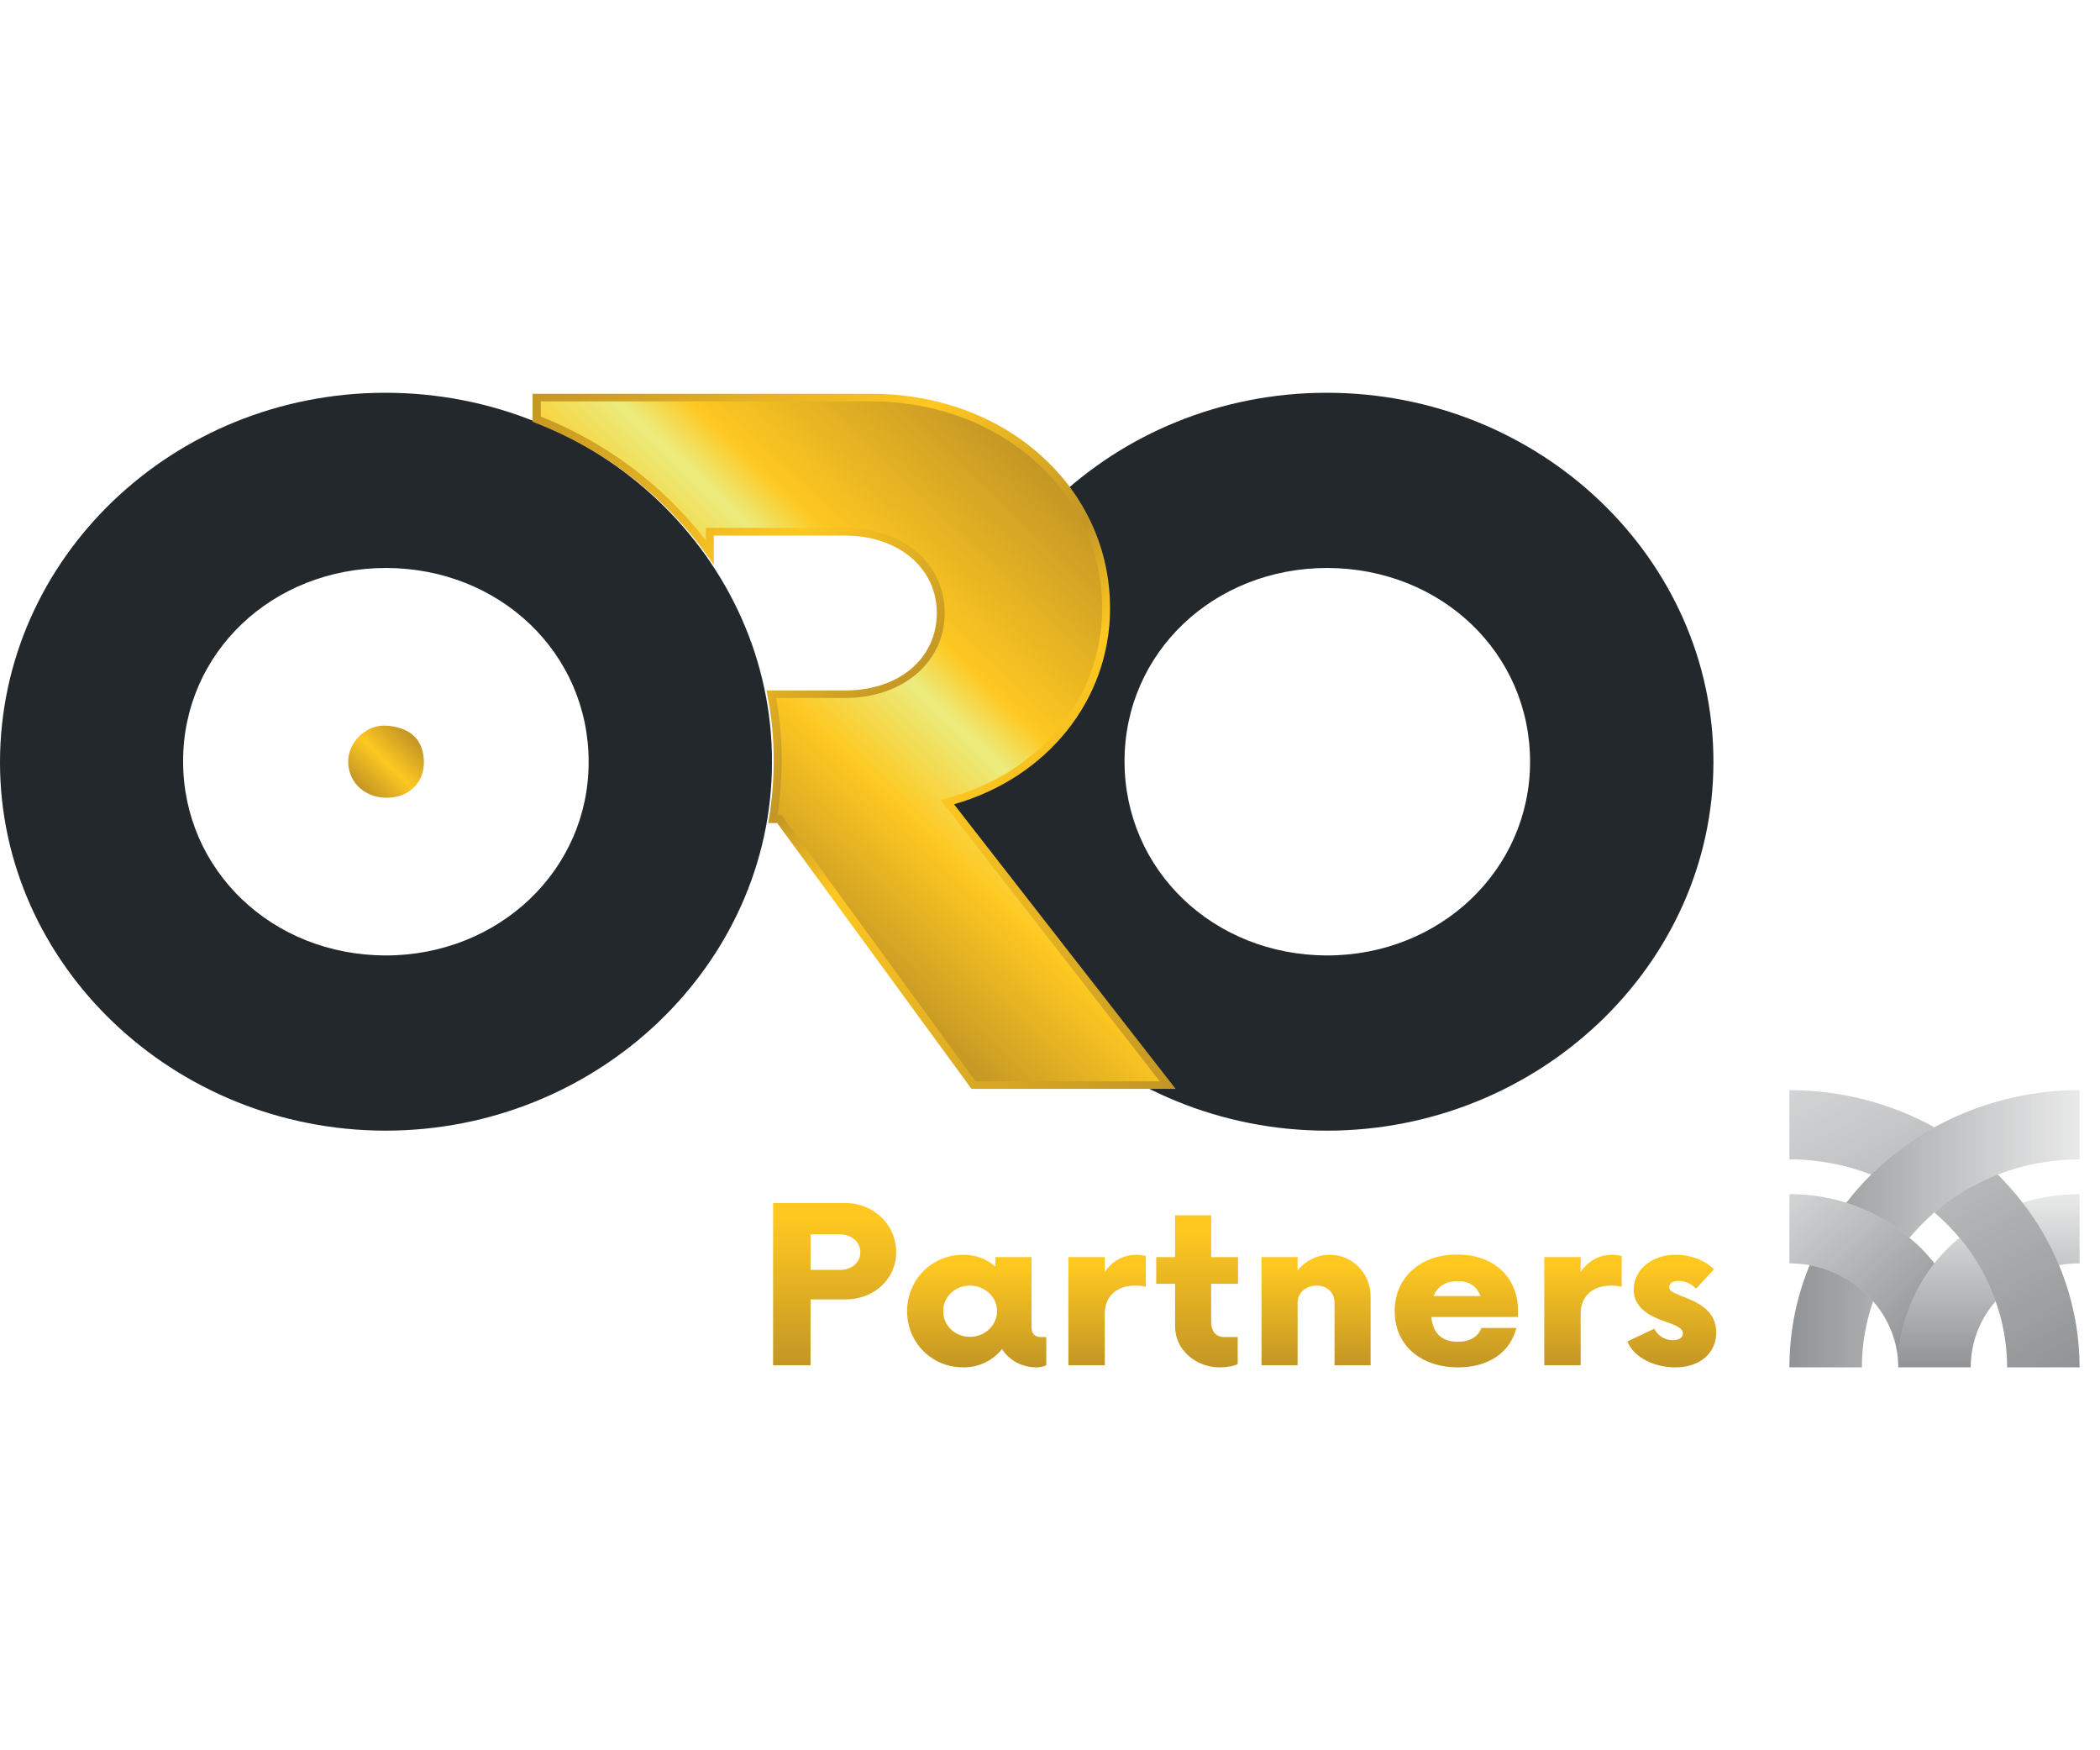 <svg width="96" height="80" viewBox="0 0 96 80" fill="none" xmlns="http://www.w3.org/2000/svg">
<g clip-path="url(#clip0_82_3441)">
<path fill-rule="evenodd" clip-rule="evenodd" d="M17.614 51.679C7.92 51.667 -0.012 44.077 1.47349e-05 34.827C0.013 25.518 7.895 17.964 17.59 17.952C27.359 17.94 35.316 25.542 35.291 34.851C35.279 44.1 27.309 51.679 17.614 51.679ZM17.652 25.96C12.443 25.96 8.37 29.839 8.37 34.792C8.37 39.768 12.43 43.659 17.627 43.671C22.811 43.671 26.922 39.756 26.909 34.816C26.909 29.851 22.849 25.972 17.652 25.96Z" fill="#23282C"/>
<path fill-rule="evenodd" clip-rule="evenodd" d="M60.651 51.679C50.957 51.667 43.024 44.077 43.037 34.827C43.037 25.518 50.919 17.964 60.626 17.952C70.396 17.94 78.353 25.542 78.328 34.851C78.316 44.1 70.333 51.679 60.651 51.679ZM60.676 25.96C55.479 25.96 51.407 29.839 51.407 34.792C51.407 39.768 55.467 43.659 60.664 43.671C65.835 43.671 69.946 39.756 69.946 34.816C69.946 29.851 65.885 25.972 60.676 25.96Z" fill="#23282C"/>
<path d="M53.381 49.603H44.511L35.629 37.441H35.329C35.479 36.594 35.554 35.711 35.554 34.816C35.554 33.766 35.454 32.739 35.267 31.737H38.627C41.151 31.737 43.012 30.221 43.012 28.013C43.012 25.877 41.151 24.302 38.627 24.302H32.456V25.256C30.507 22.559 27.759 20.423 24.536 19.158V18.168H39.827C46.01 18.168 50.558 22.464 50.558 27.81C50.558 32.107 47.559 35.556 43.312 36.666L53.381 49.603Z" fill="url(#paint0_linear_82_3441)"/>
<path fill-rule="evenodd" clip-rule="evenodd" d="M53.743 49.769H44.411L35.529 37.62H35.117L35.154 37.417C35.292 36.558 35.367 35.687 35.367 34.816C35.379 33.801 35.279 32.775 35.079 31.772L35.042 31.558H38.627C41.101 31.558 42.825 30.102 42.825 28.013C42.825 25.96 41.063 24.48 38.627 24.48H32.631V25.817L32.306 25.352C30.345 22.642 27.646 20.566 24.473 19.325L24.348 19.277V18H39.826C42.837 18 45.611 19.014 47.634 20.864C49.645 22.69 50.745 25.149 50.745 27.81C50.745 31.975 47.884 35.544 43.612 36.761L53.743 49.769ZM44.599 49.423H53.018L43 36.558L43.262 36.486C47.522 35.388 50.383 31.892 50.383 27.81C50.383 22.499 45.748 18.346 39.826 18.346H24.723V19.038C27.734 20.244 30.332 22.189 32.268 24.707V24.122H38.627C41.263 24.122 43.187 25.757 43.187 28.013C43.187 30.269 41.263 31.904 38.627 31.904H35.479C35.654 32.87 35.741 33.837 35.741 34.816C35.729 35.627 35.666 36.451 35.541 37.262H35.729L44.599 49.423Z" fill="url(#paint1_linear_82_3441)"/>
<path d="M17.727 36.463C16.715 36.486 15.941 35.794 15.916 34.852C15.891 33.944 16.728 33.097 17.677 33.169C18.651 33.24 19.326 33.706 19.376 34.744C19.426 35.723 18.739 36.439 17.727 36.463Z" fill="url(#paint2_linear_82_3441)"/>
<path fill-rule="evenodd" clip-rule="evenodd" d="M40.967 57.22C40.967 58.474 39.954 59.393 38.642 59.393H37.054V62.403H35.341V54.986H38.642C39.954 54.986 40.967 55.99 40.967 57.22ZM39.329 57.232C39.329 56.754 38.917 56.419 38.379 56.419H37.054V58.044H38.379C38.917 58.044 39.329 57.733 39.329 57.232Z" fill="url(#paint3_linear_82_3441)"/>
<path fill-rule="evenodd" clip-rule="evenodd" d="M47.83 61.113V62.403C47.717 62.451 47.567 62.498 47.392 62.498C46.692 62.498 46.13 62.164 45.805 61.662C45.392 62.176 44.78 62.498 44.03 62.498C42.592 62.498 41.467 61.364 41.467 59.931C41.467 58.498 42.592 57.351 44.03 57.351C44.63 57.351 45.117 57.554 45.505 57.889V57.459H47.155V60.635C47.155 61.041 47.38 61.113 47.605 61.113H47.83ZM45.58 59.931C45.58 59.274 45.017 58.76 44.342 58.76C43.654 58.76 43.117 59.274 43.117 59.931C43.117 60.588 43.654 61.101 44.342 61.101C45.017 61.101 45.58 60.588 45.58 59.931Z" fill="url(#paint4_linear_82_3441)"/>
<path d="M52.38 57.411V58.808C52.255 58.784 52.092 58.76 51.893 58.76C51.08 58.76 50.505 59.226 50.505 60.038V62.403H48.842V57.459H50.505V58.139C50.83 57.65 51.343 57.351 51.955 57.351C52.105 57.351 52.255 57.375 52.38 57.411Z" fill="url(#paint5_linear_82_3441)"/>
<path d="M55.369 58.677V60.444C55.369 60.862 55.606 61.113 55.956 61.113H56.581V62.343C56.456 62.427 56.106 62.498 55.757 62.498C54.656 62.498 53.718 61.686 53.718 60.636V58.677H52.856V57.459H53.718V55.548H55.369V57.459H56.594V58.677H55.369Z" fill="url(#paint6_linear_82_3441)"/>
<path d="M62.657 59.274V62.403H61.007V59.537C61.007 59.083 60.669 58.76 60.194 58.76C59.706 58.76 59.319 59.083 59.319 59.537V62.403H57.669V57.459H59.319V58.068C59.682 57.626 60.206 57.351 60.794 57.351C61.819 57.351 62.657 58.187 62.657 59.274Z" fill="url(#paint7_linear_82_3441)"/>
<path fill-rule="evenodd" clip-rule="evenodd" d="M69.395 60.193H65.432C65.495 60.898 65.882 61.328 66.632 61.328C67.207 61.328 67.582 61.089 67.72 60.695H69.32C69.057 61.77 68.095 62.498 66.657 62.498C64.932 62.498 63.757 61.471 63.757 59.931C63.757 58.378 64.945 57.339 66.607 57.339C68.283 57.339 69.395 58.366 69.395 59.919V60.193ZM65.532 59.238H67.682C67.52 58.808 67.195 58.557 66.632 58.557C66.057 58.557 65.707 58.82 65.532 59.238Z" fill="url(#paint8_linear_82_3441)"/>
<path d="M74.133 57.411V58.808C74.008 58.784 73.845 58.76 73.645 58.76C72.833 58.76 72.258 59.226 72.258 60.038V62.403H70.595V57.459H72.258V58.139C72.582 57.65 73.095 57.351 73.708 57.351C73.858 57.351 74.008 57.375 74.133 57.411Z" fill="url(#paint9_linear_82_3441)"/>
<path d="M74.395 61.316L75.621 60.731C75.846 61.149 76.208 61.256 76.483 61.256C76.758 61.256 76.933 61.137 76.933 60.946C76.933 60.767 76.783 60.647 76.308 60.468C75.72 60.265 74.683 59.931 74.683 58.94C74.683 58.103 75.433 57.351 76.608 57.351C77.333 57.351 77.97 57.638 78.358 58.008L77.533 58.904C77.371 58.713 77.071 58.545 76.733 58.545C76.445 58.545 76.308 58.665 76.308 58.832C76.308 59.011 76.496 59.083 76.871 59.238C77.608 59.513 78.458 59.907 78.458 60.898C78.458 61.818 77.746 62.498 76.583 62.498C75.67 62.498 74.708 62.08 74.395 61.316Z" fill="url(#paint10_linear_82_3441)"/>
<g style="mix-blend-mode:multiply">
<path fill-rule="evenodd" clip-rule="evenodd" d="M85.627 59.477C85.302 60.42 85.115 61.435 85.115 62.498H81.802C81.802 60.85 82.127 59.274 82.727 57.829C83.889 58.044 84.915 58.641 85.627 59.477ZM88.428 51.523C87.365 52.12 86.39 52.849 85.54 53.685C85.131 54.091 84.752 54.521 84.402 54.974C85.478 55.309 86.465 55.858 87.29 56.575C87.64 56.161 88.019 55.775 88.428 55.416C89.278 54.688 90.253 54.103 91.328 53.685C92.478 53.243 93.741 52.992 95.066 52.992V49.827C92.653 49.827 90.39 50.448 88.428 51.523Z" fill="url(#paint11_linear_82_3441)"/>
<path d="M88.428 57.745C87.39 59.071 86.778 60.719 86.778 62.498C86.778 61.352 86.34 60.289 85.627 59.477C84.915 58.641 83.889 58.044 82.727 57.828C82.427 57.773 82.118 57.745 81.802 57.745V54.58C82.702 54.58 83.577 54.712 84.402 54.974C85.478 55.309 86.465 55.858 87.29 56.575C87.715 56.921 88.102 57.315 88.428 57.745Z" fill="url(#paint12_linear_82_3441)"/>
<path fill-rule="evenodd" clip-rule="evenodd" d="M95.066 54.58V57.745C94.741 57.745 94.428 57.769 94.128 57.828C93.703 56.801 93.141 55.846 92.465 54.974C93.29 54.712 94.165 54.58 95.066 54.58ZM89.578 56.575C89.153 56.921 88.765 57.315 88.427 57.745C87.39 59.071 86.777 60.719 86.777 62.498H90.09C90.09 61.352 90.515 60.289 91.228 59.477C90.853 58.402 90.29 57.422 89.578 56.575Z" fill="url(#paint13_linear_82_3441)"/>
<path fill-rule="evenodd" clip-rule="evenodd" d="M95.066 62.498H91.753C91.753 61.435 91.566 60.42 91.228 59.477C90.853 58.402 90.29 57.423 89.578 56.575C89.228 56.161 88.844 55.775 88.428 55.416C89.278 54.688 90.253 54.103 91.328 53.685C91.736 54.091 92.115 54.521 92.465 54.974C93.141 55.846 93.703 56.802 94.128 57.829C94.728 59.274 95.066 60.85 95.066 62.498ZM88.428 51.523C87.365 52.12 86.39 52.849 85.54 53.685C84.389 53.243 83.127 52.992 81.802 52.992V49.827C84.215 49.827 86.478 50.448 88.428 51.523Z" fill="url(#paint14_linear_82_3441)"/>
</g>
</g>
<defs>
<linearGradient id="paint0_linear_82_3441" x1="17.902" y1="24.182" x2="33.627" y2="7.71" gradientUnits="userSpaceOnUse">
<stop stop-color="#C39625"/>
<stop offset="0.3" stop-color="#FEC821"/>
<stop offset="0.5" stop-color="#EBEC7E"/>
<stop offset="0.6" stop-color="#FEC821"/>
<stop offset="1" stop-color="#C39625"/>
</linearGradient>
<linearGradient id="paint1_linear_82_3441" x1="35.179" y1="7.653" x2="65.08" y2="38.94" gradientUnits="userSpaceOnUse">
<stop stop-color="#C39625"/>
<stop offset="0.3" stop-color="#FEC821"/>
<stop offset="0.5" stop-color="#C39625"/>
<stop offset="0.6" stop-color="#FEC821"/>
<stop offset="1" stop-color="#C39625"/>
</linearGradient>
<linearGradient id="paint2_linear_82_3441" x1="14.929" y1="34.553" x2="17.242" y2="32.132" gradientUnits="userSpaceOnUse">
<stop stop-color="#C39625"/>
<stop offset="0.5" stop-color="#FEC821"/>
<stop offset="1" stop-color="#C39625"/>
</linearGradient>
<linearGradient id="paint3_linear_82_3441" x1="35.091" y1="62.403" x2="35.091" y2="54.986" gradientUnits="userSpaceOnUse">
<stop stop-color="#C39625"/>
<stop offset="0.9" stop-color="#FEC821"/>
<stop offset="1" stop-color="#FEC821"/>
</linearGradient>
<linearGradient id="paint4_linear_82_3441" x1="41.217" y1="62.498" x2="41.217" y2="57.351" gradientUnits="userSpaceOnUse">
<stop stop-color="#C39625"/>
<stop offset="0.9" stop-color="#FEC821"/>
<stop offset="1" stop-color="#FEC821"/>
</linearGradient>
<linearGradient id="paint5_linear_82_3441" x1="48.592" y1="62.403" x2="48.592" y2="57.351" gradientUnits="userSpaceOnUse">
<stop stop-color="#C39625"/>
<stop offset="0.9" stop-color="#FEC821"/>
<stop offset="1" stop-color="#FEC821"/>
</linearGradient>
<linearGradient id="paint6_linear_82_3441" x1="52.606" y1="62.498" x2="52.606" y2="55.548" gradientUnits="userSpaceOnUse">
<stop stop-color="#C39625"/>
<stop offset="0.9" stop-color="#FEC821"/>
<stop offset="1" stop-color="#FEC821"/>
</linearGradient>
<linearGradient id="paint7_linear_82_3441" x1="57.419" y1="62.403" x2="57.419" y2="57.351" gradientUnits="userSpaceOnUse">
<stop stop-color="#C39625"/>
<stop offset="0.9" stop-color="#FEC821"/>
<stop offset="1" stop-color="#FEC821"/>
</linearGradient>
<linearGradient id="paint8_linear_82_3441" x1="63.507" y1="62.498" x2="63.507" y2="57.339" gradientUnits="userSpaceOnUse">
<stop stop-color="#C39625"/>
<stop offset="0.9" stop-color="#FEC821"/>
<stop offset="1" stop-color="#FEC821"/>
</linearGradient>
<linearGradient id="paint9_linear_82_3441" x1="70.345" y1="62.403" x2="70.345" y2="57.351" gradientUnits="userSpaceOnUse">
<stop stop-color="#C39625"/>
<stop offset="0.9" stop-color="#FEC821"/>
<stop offset="1" stop-color="#FEC821"/>
</linearGradient>
<linearGradient id="paint10_linear_82_3441" x1="74.145" y1="62.498" x2="74.145" y2="57.351" gradientUnits="userSpaceOnUse">
<stop stop-color="#C39625"/>
<stop offset="0.9" stop-color="#FEC821"/>
<stop offset="1" stop-color="#FEC821"/>
</linearGradient>
<linearGradient id="paint11_linear_82_3441" x1="95.066" y1="62.737" x2="81.802" y2="62.737" gradientUnits="userSpaceOnUse">
<stop stop-color="#23282C" stop-opacity="0.1"/>
<stop offset="1" stop-color="#23282C" stop-opacity="0.5"/>
</linearGradient>
<linearGradient id="paint12_linear_82_3441" x1="83.702" y1="52.753" x2="90.037" y2="59.384" gradientUnits="userSpaceOnUse">
<stop stop-color="#23282C" stop-opacity="0.2"/>
<stop offset="1" stop-color="#23282C" stop-opacity="0.5"/>
</linearGradient>
<linearGradient id="paint13_linear_82_3441" x1="95.316" y1="54.58" x2="95.316" y2="62.498" gradientUnits="userSpaceOnUse">
<stop stop-color="#23282C" stop-opacity="0.1"/>
<stop offset="1" stop-color="#23282C" stop-opacity="0.5"/>
</linearGradient>
<linearGradient id="paint14_linear_82_3441" x1="87.79" y1="46.519" x2="96.246" y2="61.842" gradientUnits="userSpaceOnUse">
<stop stop-color="#23282C" stop-opacity="0.2"/>
<stop offset="1" stop-color="#23282C" stop-opacity="0.5"/>
</linearGradient>
<clipPath id="clip0_82_3441">
<rect width="96" height="44.996" fill="white" transform="translate(0 17.502)"/>
</clipPath>
</defs>
</svg>
